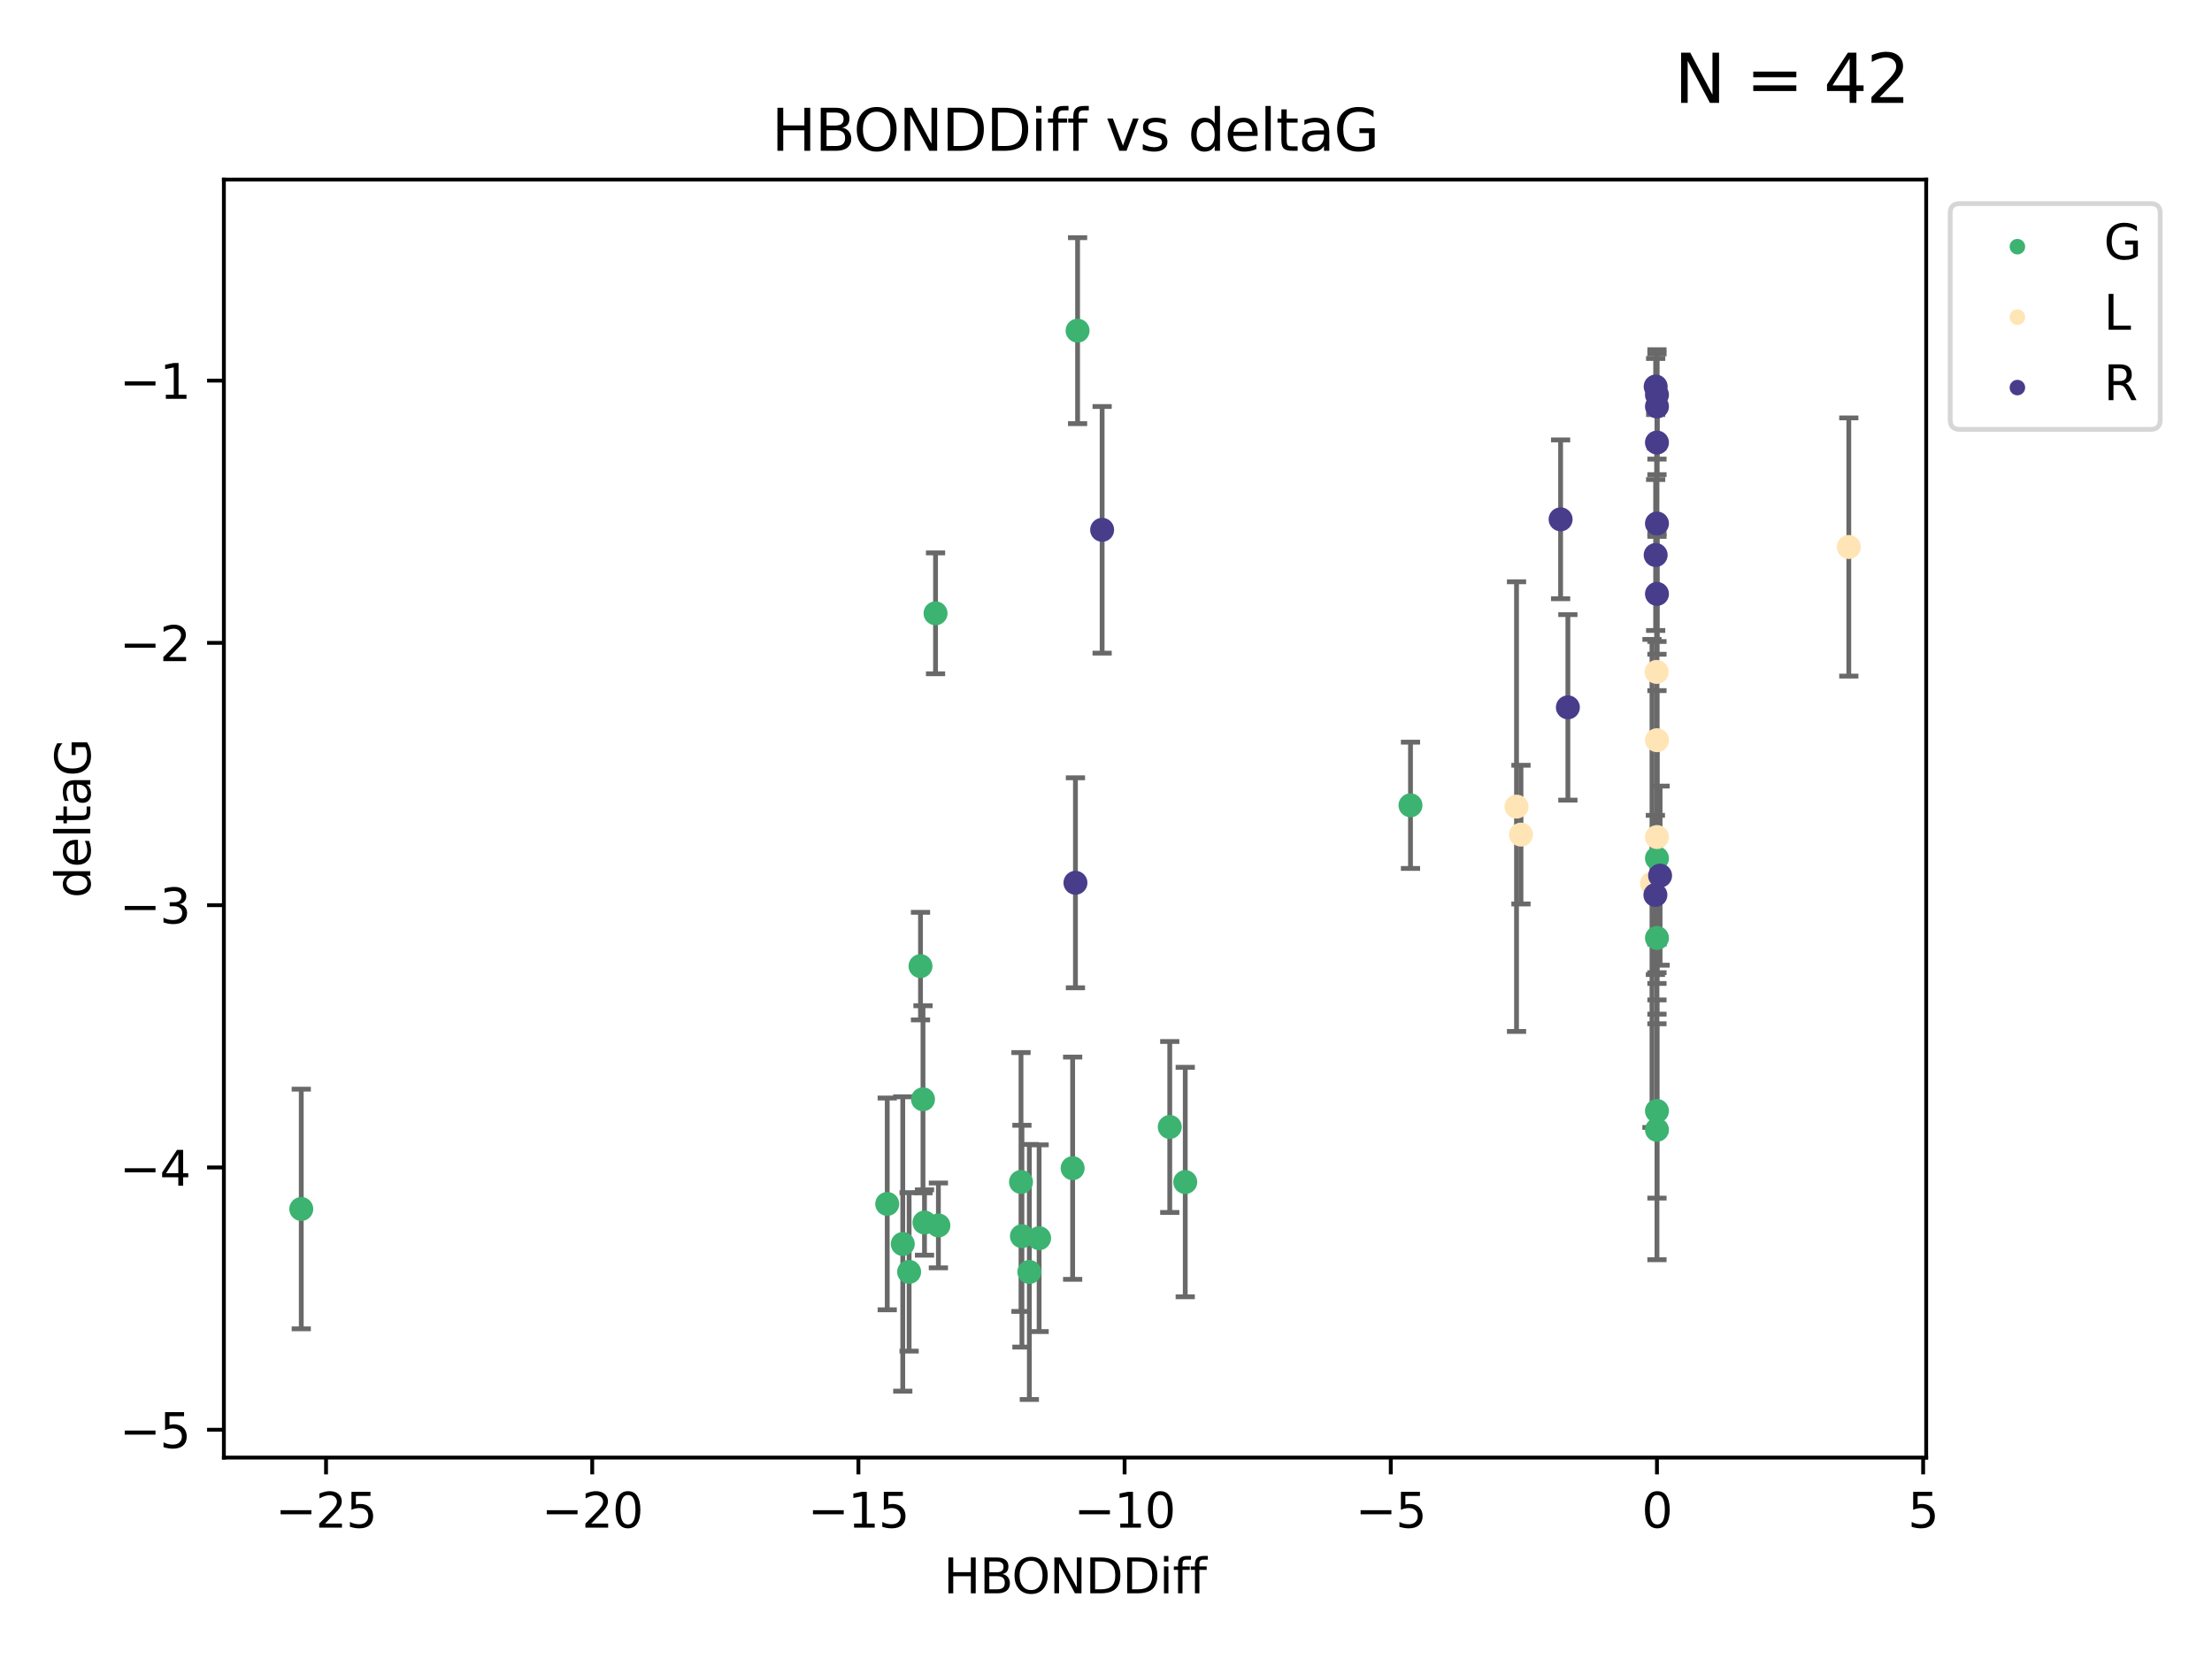 <?xml version="1.0" encoding="utf-8" standalone="no"?>
<!DOCTYPE svg PUBLIC "-//W3C//DTD SVG 1.1//EN"
  "http://www.w3.org/Graphics/SVG/1.1/DTD/svg11.dtd">
<svg xmlns:xlink="http://www.w3.org/1999/xlink" width="460.8pt" height="345.6pt" viewBox="0 0 460.8 345.6" xmlns="http://www.w3.org/2000/svg" version="1.1">
 <defs>
  <style type="text/css">*{stroke-linejoin: round; stroke-linecap: butt}</style>
 </defs>
 <g id="figure_1">
  <g id="patch_1">
   <path d="M 0 345.6 
L 460.8 345.6 
L 460.8 0 
L 0 0 
z
" style="fill: #ffffff"/>
  </g>
  <g id="axes_1">
   <g id="patch_2">
    <path d="M 46.64 303.64 
L 401.26 303.64 
L 401.26 37.411 
L 46.64 37.411 
z
" style="fill: #ffffff"/>
   </g>
   <g id="PathCollection_1">
    <defs>
     <path id="m2b1ceed90c" d="M 0 1.118 
C 0.297 1.118 0.581 1 0.791 0.791 
C 1 0.581 1.118 0.297 1.118 0 
C 1.118 -0.297 1 -0.581 0.791 -0.791 
C 0.581 -1 0.297 -1.118 0 -1.118 
C -0.297 -1.118 -0.581 -1 -0.791 -0.791 
C -1 -0.581 -1.118 -0.297 -1.118 0 
C -1.118 0.297 -1 0.581 -0.791 0.791 
C -0.581 1 -0.297 1.118 0 1.118 
z
" style="stroke: #3cb371"/>
    </defs>
    <g clip-path="url(#p924b1a2ad4)">
     <use xlink:href="#m2b1ceed90c" x="214.432" y="264.972" style="fill: #3cb371; stroke: #3cb371"/>
     <use xlink:href="#m2b1ceed90c" x="223.453" y="243.357" style="fill: #3cb371; stroke: #3cb371"/>
     <use xlink:href="#m2b1ceed90c" x="188.065" y="259.141" style="fill: #3cb371; stroke: #3cb371"/>
     <use xlink:href="#m2b1ceed90c" x="62.759" y="251.854" style="fill: #3cb371; stroke: #3cb371"/>
     <use xlink:href="#m2b1ceed90c" x="212.887" y="257.518" style="fill: #3cb371; stroke: #3cb371"/>
     <use xlink:href="#m2b1ceed90c" x="212.693" y="246.229" style="fill: #3cb371; stroke: #3cb371"/>
     <use xlink:href="#m2b1ceed90c" x="195.484" y="255.28" style="fill: #3cb371; stroke: #3cb371"/>
     <use xlink:href="#m2b1ceed90c" x="216.469" y="257.942" style="fill: #3cb371; stroke: #3cb371"/>
     <use xlink:href="#m2b1ceed90c" x="224.48" y="68.883" style="fill: #3cb371; stroke: #3cb371"/>
     <use xlink:href="#m2b1ceed90c" x="192.59" y="254.674" style="fill: #3cb371; stroke: #3cb371"/>
     <use xlink:href="#m2b1ceed90c" x="246.908" y="246.241" style="fill: #3cb371; stroke: #3cb371"/>
     <use xlink:href="#m2b1ceed90c" x="189.386" y="264.956" style="fill: #3cb371; stroke: #3cb371"/>
     <use xlink:href="#m2b1ceed90c" x="243.681" y="234.768" style="fill: #3cb371; stroke: #3cb371"/>
     <use xlink:href="#m2b1ceed90c" x="191.758" y="201.259" style="fill: #3cb371; stroke: #3cb371"/>
     <use xlink:href="#m2b1ceed90c" x="184.826" y="250.798" style="fill: #3cb371; stroke: #3cb371"/>
     <use xlink:href="#m2b1ceed90c" x="192.276" y="229.002" style="fill: #3cb371; stroke: #3cb371"/>
     <use xlink:href="#m2b1ceed90c" x="194.89" y="127.765" style="fill: #3cb371; stroke: #3cb371"/>
     <use xlink:href="#m2b1ceed90c" x="293.831" y="167.759" style="fill: #3cb371; stroke: #3cb371"/>
     <use xlink:href="#m2b1ceed90c" x="345.176" y="195.399" style="fill: #3cb371; stroke: #3cb371"/>
     <use xlink:href="#m2b1ceed90c" x="345.176" y="178.803" style="fill: #3cb371; stroke: #3cb371"/>
     <use xlink:href="#m2b1ceed90c" x="345.176" y="235.362" style="fill: #3cb371; stroke: #3cb371"/>
     <use xlink:href="#m2b1ceed90c" x="345.176" y="231.428" style="fill: #3cb371; stroke: #3cb371"/>
    </g>
   </g>
   <g id="PathCollection_2">
    <defs>
     <path id="mf54a99e84e" d="M 0 1.118 
C 0.297 1.118 0.581 1 0.791 0.791 
C 1 0.581 1.118 0.297 1.118 0 
C 1.118 -0.297 1 -0.581 0.791 -0.791 
C 0.581 -1 0.297 -1.118 0 -1.118 
C -0.297 -1.118 -0.581 -1 -0.791 -0.791 
C -1 -0.581 -1.118 -0.297 -1.118 0 
C -1.118 0.297 -1 0.581 -0.791 0.791 
C -0.581 1 -0.297 1.118 0 1.118 
z
" style="stroke: #ffe4b5"/>
    </defs>
    <g clip-path="url(#p924b1a2ad4)">
     <use xlink:href="#mf54a99e84e" x="316.848" y="173.867" style="fill: #ffe4b5; stroke: #ffe4b5"/>
     <use xlink:href="#mf54a99e84e" x="315.92" y="168.033" style="fill: #ffe4b5; stroke: #ffe4b5"/>
     <use xlink:href="#mf54a99e84e" x="385.141" y="113.949" style="fill: #ffe4b5; stroke: #ffe4b5"/>
     <use xlink:href="#mf54a99e84e" x="345.107" y="139.975" style="fill: #ffe4b5; stroke: #ffe4b5"/>
     <use xlink:href="#mf54a99e84e" x="345.176" y="174.371" style="fill: #ffe4b5; stroke: #ffe4b5"/>
     <use xlink:href="#mf54a99e84e" x="344.139" y="184.029" style="fill: #ffe4b5; stroke: #ffe4b5"/>
     <use xlink:href="#mf54a99e84e" x="345.176" y="154.198" style="fill: #ffe4b5; stroke: #ffe4b5"/>
    </g>
   </g>
   <g id="PathCollection_3">
    <defs>
     <path id="maf918bd541" d="M 0 1.118 
C 0.297 1.118 0.581 1 0.791 0.791 
C 1 0.581 1.118 0.297 1.118 0 
C 1.118 -0.297 1 -0.581 0.791 -0.791 
C 0.581 -1 0.297 -1.118 0 -1.118 
C -0.297 -1.118 -0.581 -1 -0.791 -0.791 
C -1 -0.581 -1.118 -0.297 -1.118 0 
C -1.118 0.297 -1 0.581 -0.791 0.791 
C -0.581 1 -0.297 1.118 0 1.118 
z
" style="stroke: #483d8b"/>
    </defs>
    <g clip-path="url(#p924b1a2ad4)">
     <use xlink:href="#maf918bd541" x="345.176" y="123.719" style="fill: #483d8b; stroke: #483d8b"/>
     <use xlink:href="#maf918bd541" x="224.034" y="183.902" style="fill: #483d8b; stroke: #483d8b"/>
     <use xlink:href="#maf918bd541" x="344.906" y="80.519" style="fill: #483d8b; stroke: #483d8b"/>
     <use xlink:href="#maf918bd541" x="229.594" y="110.37" style="fill: #483d8b; stroke: #483d8b"/>
     <use xlink:href="#maf918bd541" x="344.904" y="115.619" style="fill: #483d8b; stroke: #483d8b"/>
     <use xlink:href="#maf918bd541" x="345.176" y="84.676" style="fill: #483d8b; stroke: #483d8b"/>
     <use xlink:href="#maf918bd541" x="325.103" y="108.187" style="fill: #483d8b; stroke: #483d8b"/>
     <use xlink:href="#maf918bd541" x="345.828" y="182.412" style="fill: #483d8b; stroke: #483d8b"/>
     <use xlink:href="#maf918bd541" x="345.176" y="92.189" style="fill: #483d8b; stroke: #483d8b"/>
     <use xlink:href="#maf918bd541" x="345.176" y="82.238" style="fill: #483d8b; stroke: #483d8b"/>
     <use xlink:href="#maf918bd541" x="326.618" y="147.356" style="fill: #483d8b; stroke: #483d8b"/>
     <use xlink:href="#maf918bd541" x="345.176" y="109.055" style="fill: #483d8b; stroke: #483d8b"/>
     <use xlink:href="#maf918bd541" x="344.849" y="186.434" style="fill: #483d8b; stroke: #483d8b"/>
    </g>
   </g>
   <g id="matplotlib.axis_1">
    <g id="xtick_1">
     <g id="line2d_1">
      <defs>
       <path id="m2680553e43" d="M 0 0 
L 0 3.5 
" style="stroke: #000000; stroke-width: 0.8"/>
      </defs>
      <g>
       <use xlink:href="#m2680553e43" x="67.92" y="303.64" style="stroke: #000000; stroke-width: 0.8"/>
      </g>
     </g>
     <g id="text_1">
      <!-- −25 -->
      <g transform="translate(57.368 318.238)scale(0.1 -0.1)">
       <defs>
        <path id="DejaVuSans-2212" d="M 678 2272 
L 4684 2272 
L 4684 1741 
L 678 1741 
L 678 2272 
z
" transform="scale(0.016)"/>
        <path id="DejaVuSans-32" d="M 1228 531 
L 3431 531 
L 3431 0 
L 469 0 
L 469 531 
Q 828 903 1448 1529 
Q 2069 2156 2228 2338 
Q 2531 2678 2651 2914 
Q 2772 3150 2772 3378 
Q 2772 3750 2511 3984 
Q 2250 4219 1831 4219 
Q 1534 4219 1204 4116 
Q 875 4013 500 3803 
L 500 4441 
Q 881 4594 1212 4672 
Q 1544 4750 1819 4750 
Q 2544 4750 2975 4387 
Q 3406 4025 3406 3419 
Q 3406 3131 3298 2873 
Q 3191 2616 2906 2266 
Q 2828 2175 2409 1742 
Q 1991 1309 1228 531 
z
" transform="scale(0.016)"/>
        <path id="DejaVuSans-35" d="M 691 4666 
L 3169 4666 
L 3169 4134 
L 1269 4134 
L 1269 2991 
Q 1406 3038 1543 3061 
Q 1681 3084 1819 3084 
Q 2600 3084 3056 2656 
Q 3513 2228 3513 1497 
Q 3513 744 3044 326 
Q 2575 -91 1722 -91 
Q 1428 -91 1123 -41 
Q 819 9 494 109 
L 494 744 
Q 775 591 1075 516 
Q 1375 441 1709 441 
Q 2250 441 2565 725 
Q 2881 1009 2881 1497 
Q 2881 1984 2565 2268 
Q 2250 2553 1709 2553 
Q 1456 2553 1204 2497 
Q 953 2441 691 2322 
L 691 4666 
z
" transform="scale(0.016)"/>
       </defs>
       <use xlink:href="#DejaVuSans-2212"/>
       <use xlink:href="#DejaVuSans-32" x="83.789"/>
       <use xlink:href="#DejaVuSans-35" x="147.412"/>
      </g>
     </g>
    </g>
    <g id="xtick_2">
     <g id="line2d_2">
      <g>
       <use xlink:href="#m2680553e43" x="123.372" y="303.64" style="stroke: #000000; stroke-width: 0.8"/>
      </g>
     </g>
     <g id="text_2">
      <!-- −20 -->
      <g transform="translate(112.819 318.238)scale(0.1 -0.1)">
       <defs>
        <path id="DejaVuSans-30" d="M 2034 4250 
Q 1547 4250 1301 3770 
Q 1056 3291 1056 2328 
Q 1056 1369 1301 889 
Q 1547 409 2034 409 
Q 2525 409 2770 889 
Q 3016 1369 3016 2328 
Q 3016 3291 2770 3770 
Q 2525 4250 2034 4250 
z
M 2034 4750 
Q 2819 4750 3233 4129 
Q 3647 3509 3647 2328 
Q 3647 1150 3233 529 
Q 2819 -91 2034 -91 
Q 1250 -91 836 529 
Q 422 1150 422 2328 
Q 422 3509 836 4129 
Q 1250 4750 2034 4750 
z
" transform="scale(0.016)"/>
       </defs>
       <use xlink:href="#DejaVuSans-2212"/>
       <use xlink:href="#DejaVuSans-32" x="83.789"/>
       <use xlink:href="#DejaVuSans-30" x="147.412"/>
      </g>
     </g>
    </g>
    <g id="xtick_3">
     <g id="line2d_3">
      <g>
       <use xlink:href="#m2680553e43" x="178.823" y="303.64" style="stroke: #000000; stroke-width: 0.8"/>
      </g>
     </g>
     <g id="text_3">
      <!-- −15 -->
      <g transform="translate(168.27 318.238)scale(0.1 -0.1)">
       <defs>
        <path id="DejaVuSans-31" d="M 794 531 
L 1825 531 
L 1825 4091 
L 703 3866 
L 703 4441 
L 1819 4666 
L 2450 4666 
L 2450 531 
L 3481 531 
L 3481 0 
L 794 0 
L 794 531 
z
" transform="scale(0.016)"/>
       </defs>
       <use xlink:href="#DejaVuSans-2212"/>
       <use xlink:href="#DejaVuSans-31" x="83.789"/>
       <use xlink:href="#DejaVuSans-35" x="147.412"/>
      </g>
     </g>
    </g>
    <g id="xtick_4">
     <g id="line2d_4">
      <g>
       <use xlink:href="#m2680553e43" x="234.274" y="303.64" style="stroke: #000000; stroke-width: 0.8"/>
      </g>
     </g>
     <g id="text_4">
      <!-- −10 -->
      <g transform="translate(223.722 318.238)scale(0.1 -0.1)">
       <use xlink:href="#DejaVuSans-2212"/>
       <use xlink:href="#DejaVuSans-31" x="83.789"/>
       <use xlink:href="#DejaVuSans-30" x="147.412"/>
      </g>
     </g>
    </g>
    <g id="xtick_5">
     <g id="line2d_5">
      <g>
       <use xlink:href="#m2680553e43" x="289.725" y="303.64" style="stroke: #000000; stroke-width: 0.8"/>
      </g>
     </g>
     <g id="text_5">
      <!-- −5 -->
      <g transform="translate(282.354 318.238)scale(0.1 -0.1)">
       <use xlink:href="#DejaVuSans-2212"/>
       <use xlink:href="#DejaVuSans-35" x="83.789"/>
      </g>
     </g>
    </g>
    <g id="xtick_6">
     <g id="line2d_6">
      <g>
       <use xlink:href="#m2680553e43" x="345.176" y="303.64" style="stroke: #000000; stroke-width: 0.8"/>
      </g>
     </g>
     <g id="text_6">
      <!-- 0 -->
      <g transform="translate(341.995 318.238)scale(0.1 -0.1)">
       <use xlink:href="#DejaVuSans-30"/>
      </g>
     </g>
    </g>
    <g id="xtick_7">
     <g id="line2d_7">
      <g>
       <use xlink:href="#m2680553e43" x="400.627" y="303.64" style="stroke: #000000; stroke-width: 0.8"/>
      </g>
     </g>
     <g id="text_7">
      <!-- 5 -->
      <g transform="translate(397.446 318.238)scale(0.1 -0.1)">
       <use xlink:href="#DejaVuSans-35"/>
      </g>
     </g>
    </g>
    <g id="text_8">
     <!-- HBONDDiff -->
     <g transform="translate(196.561 331.917)scale(0.1 -0.1)">
      <defs>
       <path id="DejaVuSans-48" d="M 628 4666 
L 1259 4666 
L 1259 2753 
L 3553 2753 
L 3553 4666 
L 4184 4666 
L 4184 0 
L 3553 0 
L 3553 2222 
L 1259 2222 
L 1259 0 
L 628 0 
L 628 4666 
z
" transform="scale(0.016)"/>
       <path id="DejaVuSans-42" d="M 1259 2228 
L 1259 519 
L 2272 519 
Q 2781 519 3026 730 
Q 3272 941 3272 1375 
Q 3272 1813 3026 2020 
Q 2781 2228 2272 2228 
L 1259 2228 
z
M 1259 4147 
L 1259 2741 
L 2194 2741 
Q 2656 2741 2882 2914 
Q 3109 3088 3109 3444 
Q 3109 3797 2882 3972 
Q 2656 4147 2194 4147 
L 1259 4147 
z
M 628 4666 
L 2241 4666 
Q 2963 4666 3353 4366 
Q 3744 4066 3744 3513 
Q 3744 3084 3544 2831 
Q 3344 2578 2956 2516 
Q 3422 2416 3680 2098 
Q 3938 1781 3938 1306 
Q 3938 681 3513 340 
Q 3088 0 2303 0 
L 628 0 
L 628 4666 
z
" transform="scale(0.016)"/>
       <path id="DejaVuSans-4f" d="M 2522 4238 
Q 1834 4238 1429 3725 
Q 1025 3213 1025 2328 
Q 1025 1447 1429 934 
Q 1834 422 2522 422 
Q 3209 422 3611 934 
Q 4013 1447 4013 2328 
Q 4013 3213 3611 3725 
Q 3209 4238 2522 4238 
z
M 2522 4750 
Q 3503 4750 4090 4092 
Q 4678 3434 4678 2328 
Q 4678 1225 4090 567 
Q 3503 -91 2522 -91 
Q 1538 -91 948 565 
Q 359 1222 359 2328 
Q 359 3434 948 4092 
Q 1538 4750 2522 4750 
z
" transform="scale(0.016)"/>
       <path id="DejaVuSans-4e" d="M 628 4666 
L 1478 4666 
L 3547 763 
L 3547 4666 
L 4159 4666 
L 4159 0 
L 3309 0 
L 1241 3903 
L 1241 0 
L 628 0 
L 628 4666 
z
" transform="scale(0.016)"/>
       <path id="DejaVuSans-44" d="M 1259 4147 
L 1259 519 
L 2022 519 
Q 2988 519 3436 956 
Q 3884 1394 3884 2338 
Q 3884 3275 3436 3711 
Q 2988 4147 2022 4147 
L 1259 4147 
z
M 628 4666 
L 1925 4666 
Q 3281 4666 3915 4102 
Q 4550 3538 4550 2338 
Q 4550 1131 3912 565 
Q 3275 0 1925 0 
L 628 0 
L 628 4666 
z
" transform="scale(0.016)"/>
       <path id="DejaVuSans-69" d="M 603 3500 
L 1178 3500 
L 1178 0 
L 603 0 
L 603 3500 
z
M 603 4863 
L 1178 4863 
L 1178 4134 
L 603 4134 
L 603 4863 
z
" transform="scale(0.016)"/>
       <path id="DejaVuSans-66" d="M 2375 4863 
L 2375 4384 
L 1825 4384 
Q 1516 4384 1395 4259 
Q 1275 4134 1275 3809 
L 1275 3500 
L 2222 3500 
L 2222 3053 
L 1275 3053 
L 1275 0 
L 697 0 
L 697 3053 
L 147 3053 
L 147 3500 
L 697 3500 
L 697 3744 
Q 697 4328 969 4595 
Q 1241 4863 1831 4863 
L 2375 4863 
z
" transform="scale(0.016)"/>
      </defs>
      <use xlink:href="#DejaVuSans-48"/>
      <use xlink:href="#DejaVuSans-42" x="75.195"/>
      <use xlink:href="#DejaVuSans-4f" x="142.049"/>
      <use xlink:href="#DejaVuSans-4e" x="220.76"/>
      <use xlink:href="#DejaVuSans-44" x="295.564"/>
      <use xlink:href="#DejaVuSans-44" x="372.566"/>
      <use xlink:href="#DejaVuSans-69" x="449.568"/>
      <use xlink:href="#DejaVuSans-66" x="477.352"/>
      <use xlink:href="#DejaVuSans-66" x="512.557"/>
     </g>
    </g>
   </g>
   <g id="matplotlib.axis_2">
    <g id="ytick_1">
     <g id="line2d_8">
      <defs>
       <path id="mb592ee5005" d="M 0 0 
L -3.5 0 
" style="stroke: #000000; stroke-width: 0.8"/>
      </defs>
      <g>
       <use xlink:href="#mb592ee5005" x="46.64" y="297.844" style="stroke: #000000; stroke-width: 0.8"/>
      </g>
     </g>
     <g id="text_9">
      <!-- −5 -->
      <g transform="translate(24.898 301.643)scale(0.1 -0.1)">
       <use xlink:href="#DejaVuSans-2212"/>
       <use xlink:href="#DejaVuSans-35" x="83.789"/>
      </g>
     </g>
    </g>
    <g id="ytick_2">
     <g id="line2d_9">
      <g>
       <use xlink:href="#mb592ee5005" x="46.64" y="243.204" style="stroke: #000000; stroke-width: 0.8"/>
      </g>
     </g>
     <g id="text_10">
      <!-- −4 -->
      <g transform="translate(24.898 247.003)scale(0.1 -0.1)">
       <defs>
        <path id="DejaVuSans-34" d="M 2419 4116 
L 825 1625 
L 2419 1625 
L 2419 4116 
z
M 2253 4666 
L 3047 4666 
L 3047 1625 
L 3713 1625 
L 3713 1100 
L 3047 1100 
L 3047 0 
L 2419 0 
L 2419 1100 
L 313 1100 
L 313 1709 
L 2253 4666 
z
" transform="scale(0.016)"/>
       </defs>
       <use xlink:href="#DejaVuSans-2212"/>
       <use xlink:href="#DejaVuSans-34" x="83.789"/>
      </g>
     </g>
    </g>
    <g id="ytick_3">
     <g id="line2d_10">
      <g>
       <use xlink:href="#mb592ee5005" x="46.64" y="188.564" style="stroke: #000000; stroke-width: 0.8"/>
      </g>
     </g>
     <g id="text_11">
      <!-- −3 -->
      <g transform="translate(24.898 192.364)scale(0.1 -0.1)">
       <defs>
        <path id="DejaVuSans-33" d="M 2597 2516 
Q 3050 2419 3304 2112 
Q 3559 1806 3559 1356 
Q 3559 666 3084 287 
Q 2609 -91 1734 -91 
Q 1441 -91 1130 -33 
Q 819 25 488 141 
L 488 750 
Q 750 597 1062 519 
Q 1375 441 1716 441 
Q 2309 441 2620 675 
Q 2931 909 2931 1356 
Q 2931 1769 2642 2001 
Q 2353 2234 1838 2234 
L 1294 2234 
L 1294 2753 
L 1863 2753 
Q 2328 2753 2575 2939 
Q 2822 3125 2822 3475 
Q 2822 3834 2567 4026 
Q 2313 4219 1838 4219 
Q 1578 4219 1281 4162 
Q 984 4106 628 3988 
L 628 4550 
Q 988 4650 1302 4700 
Q 1616 4750 1894 4750 
Q 2613 4750 3031 4423 
Q 3450 4097 3450 3541 
Q 3450 3153 3228 2886 
Q 3006 2619 2597 2516 
z
" transform="scale(0.016)"/>
       </defs>
       <use xlink:href="#DejaVuSans-2212"/>
       <use xlink:href="#DejaVuSans-33" x="83.789"/>
      </g>
     </g>
    </g>
    <g id="ytick_4">
     <g id="line2d_11">
      <g>
       <use xlink:href="#mb592ee5005" x="46.64" y="133.924" style="stroke: #000000; stroke-width: 0.8"/>
      </g>
     </g>
     <g id="text_12">
      <!-- −2 -->
      <g transform="translate(24.898 137.724)scale(0.1 -0.1)">
       <use xlink:href="#DejaVuSans-2212"/>
       <use xlink:href="#DejaVuSans-32" x="83.789"/>
      </g>
     </g>
    </g>
    <g id="ytick_5">
     <g id="line2d_12">
      <g>
       <use xlink:href="#mb592ee5005" x="46.64" y="79.284" style="stroke: #000000; stroke-width: 0.8"/>
      </g>
     </g>
     <g id="text_13">
      <!-- −1 -->
      <g transform="translate(24.898 83.084)scale(0.1 -0.1)">
       <use xlink:href="#DejaVuSans-2212"/>
       <use xlink:href="#DejaVuSans-31" x="83.789"/>
      </g>
     </g>
    </g>
    <g id="text_14">
     <!-- deltaG -->
     <g transform="translate(18.818 187.064)rotate(-90)scale(0.1 -0.1)">
      <defs>
       <path id="DejaVuSans-64" d="M 2906 2969 
L 2906 4863 
L 3481 4863 
L 3481 0 
L 2906 0 
L 2906 525 
Q 2725 213 2448 61 
Q 2172 -91 1784 -91 
Q 1150 -91 751 415 
Q 353 922 353 1747 
Q 353 2572 751 3078 
Q 1150 3584 1784 3584 
Q 2172 3584 2448 3432 
Q 2725 3281 2906 2969 
z
M 947 1747 
Q 947 1113 1208 752 
Q 1469 391 1925 391 
Q 2381 391 2643 752 
Q 2906 1113 2906 1747 
Q 2906 2381 2643 2742 
Q 2381 3103 1925 3103 
Q 1469 3103 1208 2742 
Q 947 2381 947 1747 
z
" transform="scale(0.016)"/>
       <path id="DejaVuSans-65" d="M 3597 1894 
L 3597 1613 
L 953 1613 
Q 991 1019 1311 708 
Q 1631 397 2203 397 
Q 2534 397 2845 478 
Q 3156 559 3463 722 
L 3463 178 
Q 3153 47 2828 -22 
Q 2503 -91 2169 -91 
Q 1331 -91 842 396 
Q 353 884 353 1716 
Q 353 2575 817 3079 
Q 1281 3584 2069 3584 
Q 2775 3584 3186 3129 
Q 3597 2675 3597 1894 
z
M 3022 2063 
Q 3016 2534 2758 2815 
Q 2500 3097 2075 3097 
Q 1594 3097 1305 2825 
Q 1016 2553 972 2059 
L 3022 2063 
z
" transform="scale(0.016)"/>
       <path id="DejaVuSans-6c" d="M 603 4863 
L 1178 4863 
L 1178 0 
L 603 0 
L 603 4863 
z
" transform="scale(0.016)"/>
       <path id="DejaVuSans-74" d="M 1172 4494 
L 1172 3500 
L 2356 3500 
L 2356 3053 
L 1172 3053 
L 1172 1153 
Q 1172 725 1289 603 
Q 1406 481 1766 481 
L 2356 481 
L 2356 0 
L 1766 0 
Q 1100 0 847 248 
Q 594 497 594 1153 
L 594 3053 
L 172 3053 
L 172 3500 
L 594 3500 
L 594 4494 
L 1172 4494 
z
" transform="scale(0.016)"/>
       <path id="DejaVuSans-61" d="M 2194 1759 
Q 1497 1759 1228 1600 
Q 959 1441 959 1056 
Q 959 750 1161 570 
Q 1363 391 1709 391 
Q 2188 391 2477 730 
Q 2766 1069 2766 1631 
L 2766 1759 
L 2194 1759 
z
M 3341 1997 
L 3341 0 
L 2766 0 
L 2766 531 
Q 2569 213 2275 61 
Q 1981 -91 1556 -91 
Q 1019 -91 701 211 
Q 384 513 384 1019 
Q 384 1609 779 1909 
Q 1175 2209 1959 2209 
L 2766 2209 
L 2766 2266 
Q 2766 2663 2505 2880 
Q 2244 3097 1772 3097 
Q 1472 3097 1187 3025 
Q 903 2953 641 2809 
L 641 3341 
Q 956 3463 1253 3523 
Q 1550 3584 1831 3584 
Q 2591 3584 2966 3190 
Q 3341 2797 3341 1997 
z
" transform="scale(0.016)"/>
       <path id="DejaVuSans-47" d="M 3809 666 
L 3809 1919 
L 2778 1919 
L 2778 2438 
L 4434 2438 
L 4434 434 
Q 4069 175 3628 42 
Q 3188 -91 2688 -91 
Q 1594 -91 976 548 
Q 359 1188 359 2328 
Q 359 3472 976 4111 
Q 1594 4750 2688 4750 
Q 3144 4750 3555 4637 
Q 3966 4525 4313 4306 
L 4313 3634 
Q 3963 3931 3569 4081 
Q 3175 4231 2741 4231 
Q 1884 4231 1454 3753 
Q 1025 3275 1025 2328 
Q 1025 1384 1454 906 
Q 1884 428 2741 428 
Q 3075 428 3337 486 
Q 3600 544 3809 666 
z
" transform="scale(0.016)"/>
      </defs>
      <use xlink:href="#DejaVuSans-64"/>
      <use xlink:href="#DejaVuSans-65" x="63.477"/>
      <use xlink:href="#DejaVuSans-6c" x="125"/>
      <use xlink:href="#DejaVuSans-74" x="152.783"/>
      <use xlink:href="#DejaVuSans-61" x="191.992"/>
      <use xlink:href="#DejaVuSans-47" x="253.271"/>
     </g>
    </g>
   </g>
   <g id="LineCollection_1">
    <path d="M 214.432 291.539 
L 214.432 238.405 
" clip-path="url(#p924b1a2ad4)" style="fill: none; stroke: #696969"/>
    <path d="M 223.453 266.51 
L 223.453 220.204 
" clip-path="url(#p924b1a2ad4)" style="fill: none; stroke: #696969"/>
    <path d="M 188.065 289.801 
L 188.065 228.482 
" clip-path="url(#p924b1a2ad4)" style="fill: none; stroke: #696969"/>
    <path d="M 62.759 276.82 
L 62.759 226.888 
" clip-path="url(#p924b1a2ad4)" style="fill: none; stroke: #696969"/>
    <path d="M 212.887 280.619 
L 212.887 234.417 
" clip-path="url(#p924b1a2ad4)" style="fill: none; stroke: #696969"/>
    <path d="M 212.693 273.192 
L 212.693 219.267 
" clip-path="url(#p924b1a2ad4)" style="fill: none; stroke: #696969"/>
    <path d="M 195.484 264.116 
L 195.484 246.445 
" clip-path="url(#p924b1a2ad4)" style="fill: none; stroke: #696969"/>
    <path d="M 216.469 277.391 
L 216.469 238.493 
" clip-path="url(#p924b1a2ad4)" style="fill: none; stroke: #696969"/>
    <path d="M 224.48 88.254 
L 224.48 49.513 
" clip-path="url(#p924b1a2ad4)" style="fill: none; stroke: #696969"/>
    <path d="M 192.59 261.477 
L 192.59 247.87 
" clip-path="url(#p924b1a2ad4)" style="fill: none; stroke: #696969"/>
    <path d="M 246.908 270.142 
L 246.908 222.34 
" clip-path="url(#p924b1a2ad4)" style="fill: none; stroke: #696969"/>
    <path d="M 189.386 281.463 
L 189.386 248.45 
" clip-path="url(#p924b1a2ad4)" style="fill: none; stroke: #696969"/>
    <path d="M 243.681 252.578 
L 243.681 216.959 
" clip-path="url(#p924b1a2ad4)" style="fill: none; stroke: #696969"/>
    <path d="M 191.758 212.466 
L 191.758 190.051 
" clip-path="url(#p924b1a2ad4)" style="fill: none; stroke: #696969"/>
    <path d="M 184.826 272.857 
L 184.826 228.74 
" clip-path="url(#p924b1a2ad4)" style="fill: none; stroke: #696969"/>
    <path d="M 192.276 248.489 
L 192.276 209.516 
" clip-path="url(#p924b1a2ad4)" style="fill: none; stroke: #696969"/>
    <path d="M 194.89 140.357 
L 194.89 115.174 
" clip-path="url(#p924b1a2ad4)" style="fill: none; stroke: #696969"/>
    <path d="M 293.831 180.911 
L 293.831 154.608 
" clip-path="url(#p924b1a2ad4)" style="fill: none; stroke: #696969"/>
    <path d="M 345.176 211.267 
L 345.176 179.53 
" clip-path="url(#p924b1a2ad4)" style="fill: none; stroke: #696969"/>
    <path d="M 345.176 202.627 
L 345.176 154.978 
" clip-path="url(#p924b1a2ad4)" style="fill: none; stroke: #696969"/>
    <path d="M 345.176 262.421 
L 345.176 208.303 
" clip-path="url(#p924b1a2ad4)" style="fill: none; stroke: #696969"/>
    <path d="M 345.176 249.586 
L 345.176 213.27 
" clip-path="url(#p924b1a2ad4)" style="fill: none; stroke: #696969"/>
   </g>
   <g id="line2d_13">
    <defs>
     <path id="me5e1f3cfa6" d="M 2 0 
L -2 -0 
" style="stroke: #696969"/>
    </defs>
    <g clip-path="url(#p924b1a2ad4)">
     <use xlink:href="#me5e1f3cfa6" x="214.432" y="291.539" style="fill: #696969; stroke: #696969"/>
     <use xlink:href="#me5e1f3cfa6" x="223.453" y="266.51" style="fill: #696969; stroke: #696969"/>
     <use xlink:href="#me5e1f3cfa6" x="188.065" y="289.801" style="fill: #696969; stroke: #696969"/>
     <use xlink:href="#me5e1f3cfa6" x="62.759" y="276.82" style="fill: #696969; stroke: #696969"/>
     <use xlink:href="#me5e1f3cfa6" x="212.887" y="280.619" style="fill: #696969; stroke: #696969"/>
     <use xlink:href="#me5e1f3cfa6" x="212.693" y="273.192" style="fill: #696969; stroke: #696969"/>
     <use xlink:href="#me5e1f3cfa6" x="195.484" y="264.116" style="fill: #696969; stroke: #696969"/>
     <use xlink:href="#me5e1f3cfa6" x="216.469" y="277.391" style="fill: #696969; stroke: #696969"/>
     <use xlink:href="#me5e1f3cfa6" x="224.48" y="88.254" style="fill: #696969; stroke: #696969"/>
     <use xlink:href="#me5e1f3cfa6" x="192.59" y="261.477" style="fill: #696969; stroke: #696969"/>
     <use xlink:href="#me5e1f3cfa6" x="246.908" y="270.142" style="fill: #696969; stroke: #696969"/>
     <use xlink:href="#me5e1f3cfa6" x="189.386" y="281.463" style="fill: #696969; stroke: #696969"/>
     <use xlink:href="#me5e1f3cfa6" x="243.681" y="252.578" style="fill: #696969; stroke: #696969"/>
     <use xlink:href="#me5e1f3cfa6" x="191.758" y="212.466" style="fill: #696969; stroke: #696969"/>
     <use xlink:href="#me5e1f3cfa6" x="184.826" y="272.857" style="fill: #696969; stroke: #696969"/>
     <use xlink:href="#me5e1f3cfa6" x="192.276" y="248.489" style="fill: #696969; stroke: #696969"/>
     <use xlink:href="#me5e1f3cfa6" x="194.89" y="140.357" style="fill: #696969; stroke: #696969"/>
     <use xlink:href="#me5e1f3cfa6" x="293.831" y="180.911" style="fill: #696969; stroke: #696969"/>
     <use xlink:href="#me5e1f3cfa6" x="345.176" y="211.267" style="fill: #696969; stroke: #696969"/>
     <use xlink:href="#me5e1f3cfa6" x="345.176" y="202.627" style="fill: #696969; stroke: #696969"/>
     <use xlink:href="#me5e1f3cfa6" x="345.176" y="262.421" style="fill: #696969; stroke: #696969"/>
     <use xlink:href="#me5e1f3cfa6" x="345.176" y="249.586" style="fill: #696969; stroke: #696969"/>
    </g>
   </g>
   <g id="line2d_14">
    <g clip-path="url(#p924b1a2ad4)">
     <use xlink:href="#me5e1f3cfa6" x="214.432" y="238.405" style="fill: #696969; stroke: #696969"/>
     <use xlink:href="#me5e1f3cfa6" x="223.453" y="220.204" style="fill: #696969; stroke: #696969"/>
     <use xlink:href="#me5e1f3cfa6" x="188.065" y="228.482" style="fill: #696969; stroke: #696969"/>
     <use xlink:href="#me5e1f3cfa6" x="62.759" y="226.888" style="fill: #696969; stroke: #696969"/>
     <use xlink:href="#me5e1f3cfa6" x="212.887" y="234.417" style="fill: #696969; stroke: #696969"/>
     <use xlink:href="#me5e1f3cfa6" x="212.693" y="219.267" style="fill: #696969; stroke: #696969"/>
     <use xlink:href="#me5e1f3cfa6" x="195.484" y="246.445" style="fill: #696969; stroke: #696969"/>
     <use xlink:href="#me5e1f3cfa6" x="216.469" y="238.493" style="fill: #696969; stroke: #696969"/>
     <use xlink:href="#me5e1f3cfa6" x="224.48" y="49.513" style="fill: #696969; stroke: #696969"/>
     <use xlink:href="#me5e1f3cfa6" x="192.59" y="247.87" style="fill: #696969; stroke: #696969"/>
     <use xlink:href="#me5e1f3cfa6" x="246.908" y="222.34" style="fill: #696969; stroke: #696969"/>
     <use xlink:href="#me5e1f3cfa6" x="189.386" y="248.45" style="fill: #696969; stroke: #696969"/>
     <use xlink:href="#me5e1f3cfa6" x="243.681" y="216.959" style="fill: #696969; stroke: #696969"/>
     <use xlink:href="#me5e1f3cfa6" x="191.758" y="190.051" style="fill: #696969; stroke: #696969"/>
     <use xlink:href="#me5e1f3cfa6" x="184.826" y="228.74" style="fill: #696969; stroke: #696969"/>
     <use xlink:href="#me5e1f3cfa6" x="192.276" y="209.516" style="fill: #696969; stroke: #696969"/>
     <use xlink:href="#me5e1f3cfa6" x="194.89" y="115.174" style="fill: #696969; stroke: #696969"/>
     <use xlink:href="#me5e1f3cfa6" x="293.831" y="154.608" style="fill: #696969; stroke: #696969"/>
     <use xlink:href="#me5e1f3cfa6" x="345.176" y="179.53" style="fill: #696969; stroke: #696969"/>
     <use xlink:href="#me5e1f3cfa6" x="345.176" y="154.978" style="fill: #696969; stroke: #696969"/>
     <use xlink:href="#me5e1f3cfa6" x="345.176" y="208.303" style="fill: #696969; stroke: #696969"/>
     <use xlink:href="#me5e1f3cfa6" x="345.176" y="213.27" style="fill: #696969; stroke: #696969"/>
    </g>
   </g>
   <g id="LineCollection_2">
    <path d="M 316.848 188.312 
L 316.848 159.422 
" clip-path="url(#p924b1a2ad4)" style="fill: none; stroke: #696969"/>
    <path d="M 315.92 214.868 
L 315.92 121.197 
" clip-path="url(#p924b1a2ad4)" style="fill: none; stroke: #696969"/>
    <path d="M 385.141 140.845 
L 385.141 87.053 
" clip-path="url(#p924b1a2ad4)" style="fill: none; stroke: #696969"/>
    <path d="M 345.107 186.607 
L 345.107 93.342 
" clip-path="url(#p924b1a2ad4)" style="fill: none; stroke: #696969"/>
    <path d="M 345.176 204.872 
L 345.176 143.869 
" clip-path="url(#p924b1a2ad4)" style="fill: none; stroke: #696969"/>
    <path d="M 344.139 234.864 
L 344.139 133.193 
" clip-path="url(#p924b1a2ad4)" style="fill: none; stroke: #696969"/>
    <path d="M 345.176 196.659 
L 345.176 111.737 
" clip-path="url(#p924b1a2ad4)" style="fill: none; stroke: #696969"/>
   </g>
   <g id="line2d_15">
    <g clip-path="url(#p924b1a2ad4)">
     <use xlink:href="#me5e1f3cfa6" x="316.848" y="188.312" style="fill: #696969; stroke: #696969"/>
     <use xlink:href="#me5e1f3cfa6" x="315.92" y="214.868" style="fill: #696969; stroke: #696969"/>
     <use xlink:href="#me5e1f3cfa6" x="385.141" y="140.845" style="fill: #696969; stroke: #696969"/>
     <use xlink:href="#me5e1f3cfa6" x="345.107" y="186.607" style="fill: #696969; stroke: #696969"/>
     <use xlink:href="#me5e1f3cfa6" x="345.176" y="204.872" style="fill: #696969; stroke: #696969"/>
     <use xlink:href="#me5e1f3cfa6" x="344.139" y="234.864" style="fill: #696969; stroke: #696969"/>
     <use xlink:href="#me5e1f3cfa6" x="345.176" y="196.659" style="fill: #696969; stroke: #696969"/>
    </g>
   </g>
   <g id="line2d_16">
    <g clip-path="url(#p924b1a2ad4)">
     <use xlink:href="#me5e1f3cfa6" x="316.848" y="159.422" style="fill: #696969; stroke: #696969"/>
     <use xlink:href="#me5e1f3cfa6" x="315.92" y="121.197" style="fill: #696969; stroke: #696969"/>
     <use xlink:href="#me5e1f3cfa6" x="385.141" y="87.053" style="fill: #696969; stroke: #696969"/>
     <use xlink:href="#me5e1f3cfa6" x="345.107" y="93.342" style="fill: #696969; stroke: #696969"/>
     <use xlink:href="#me5e1f3cfa6" x="345.176" y="143.869" style="fill: #696969; stroke: #696969"/>
     <use xlink:href="#me5e1f3cfa6" x="344.139" y="133.193" style="fill: #696969; stroke: #696969"/>
     <use xlink:href="#me5e1f3cfa6" x="345.176" y="111.737" style="fill: #696969; stroke: #696969"/>
    </g>
   </g>
   <g id="LineCollection_3">
    <path d="M 345.176 136.293 
L 345.176 111.145 
" clip-path="url(#p924b1a2ad4)" style="fill: none; stroke: #696969"/>
    <path d="M 224.034 205.775 
L 224.034 162.029 
" clip-path="url(#p924b1a2ad4)" style="fill: none; stroke: #696969"/>
    <path d="M 344.906 86.364 
L 344.906 74.673 
" clip-path="url(#p924b1a2ad4)" style="fill: none; stroke: #696969"/>
    <path d="M 229.594 136.06 
L 229.594 84.68 
" clip-path="url(#p924b1a2ad4)" style="fill: none; stroke: #696969"/>
    <path d="M 344.904 131.34 
L 344.904 99.898 
" clip-path="url(#p924b1a2ad4)" style="fill: none; stroke: #696969"/>
    <path d="M 345.176 95.636 
L 345.176 73.716 
" clip-path="url(#p924b1a2ad4)" style="fill: none; stroke: #696969"/>
    <path d="M 325.103 124.731 
L 325.103 91.644 
" clip-path="url(#p924b1a2ad4)" style="fill: none; stroke: #696969"/>
    <path d="M 345.828 201.07 
L 345.828 163.755 
" clip-path="url(#p924b1a2ad4)" style="fill: none; stroke: #696969"/>
    <path d="M 345.176 98.879 
L 345.176 85.499 
" clip-path="url(#p924b1a2ad4)" style="fill: none; stroke: #696969"/>
    <path d="M 345.176 91.629 
L 345.176 72.847 
" clip-path="url(#p924b1a2ad4)" style="fill: none; stroke: #696969"/>
    <path d="M 326.618 166.68 
L 326.618 128.033 
" clip-path="url(#p924b1a2ad4)" style="fill: none; stroke: #696969"/>
    <path d="M 345.176 133.639 
L 345.176 84.471 
" clip-path="url(#p924b1a2ad4)" style="fill: none; stroke: #696969"/>
    <path d="M 344.849 203.016 
L 344.849 169.852 
" clip-path="url(#p924b1a2ad4)" style="fill: none; stroke: #696969"/>
   </g>
   <g id="line2d_17">
    <g clip-path="url(#p924b1a2ad4)">
     <use xlink:href="#me5e1f3cfa6" x="345.176" y="136.293" style="fill: #696969; stroke: #696969"/>
     <use xlink:href="#me5e1f3cfa6" x="224.034" y="205.775" style="fill: #696969; stroke: #696969"/>
     <use xlink:href="#me5e1f3cfa6" x="344.906" y="86.364" style="fill: #696969; stroke: #696969"/>
     <use xlink:href="#me5e1f3cfa6" x="229.594" y="136.06" style="fill: #696969; stroke: #696969"/>
     <use xlink:href="#me5e1f3cfa6" x="344.904" y="131.34" style="fill: #696969; stroke: #696969"/>
     <use xlink:href="#me5e1f3cfa6" x="345.176" y="95.636" style="fill: #696969; stroke: #696969"/>
     <use xlink:href="#me5e1f3cfa6" x="325.103" y="124.731" style="fill: #696969; stroke: #696969"/>
     <use xlink:href="#me5e1f3cfa6" x="345.828" y="201.07" style="fill: #696969; stroke: #696969"/>
     <use xlink:href="#me5e1f3cfa6" x="345.176" y="98.879" style="fill: #696969; stroke: #696969"/>
     <use xlink:href="#me5e1f3cfa6" x="345.176" y="91.629" style="fill: #696969; stroke: #696969"/>
     <use xlink:href="#me5e1f3cfa6" x="326.618" y="166.68" style="fill: #696969; stroke: #696969"/>
     <use xlink:href="#me5e1f3cfa6" x="345.176" y="133.639" style="fill: #696969; stroke: #696969"/>
     <use xlink:href="#me5e1f3cfa6" x="344.849" y="203.016" style="fill: #696969; stroke: #696969"/>
    </g>
   </g>
   <g id="line2d_18">
    <g clip-path="url(#p924b1a2ad4)">
     <use xlink:href="#me5e1f3cfa6" x="345.176" y="111.145" style="fill: #696969; stroke: #696969"/>
     <use xlink:href="#me5e1f3cfa6" x="224.034" y="162.029" style="fill: #696969; stroke: #696969"/>
     <use xlink:href="#me5e1f3cfa6" x="344.906" y="74.673" style="fill: #696969; stroke: #696969"/>
     <use xlink:href="#me5e1f3cfa6" x="229.594" y="84.68" style="fill: #696969; stroke: #696969"/>
     <use xlink:href="#me5e1f3cfa6" x="344.904" y="99.898" style="fill: #696969; stroke: #696969"/>
     <use xlink:href="#me5e1f3cfa6" x="345.176" y="73.716" style="fill: #696969; stroke: #696969"/>
     <use xlink:href="#me5e1f3cfa6" x="325.103" y="91.644" style="fill: #696969; stroke: #696969"/>
     <use xlink:href="#me5e1f3cfa6" x="345.828" y="163.755" style="fill: #696969; stroke: #696969"/>
     <use xlink:href="#me5e1f3cfa6" x="345.176" y="85.499" style="fill: #696969; stroke: #696969"/>
     <use xlink:href="#me5e1f3cfa6" x="345.176" y="72.847" style="fill: #696969; stroke: #696969"/>
     <use xlink:href="#me5e1f3cfa6" x="326.618" y="128.033" style="fill: #696969; stroke: #696969"/>
     <use xlink:href="#me5e1f3cfa6" x="345.176" y="84.471" style="fill: #696969; stroke: #696969"/>
     <use xlink:href="#me5e1f3cfa6" x="344.849" y="169.852" style="fill: #696969; stroke: #696969"/>
    </g>
   </g>
   <g id="line2d_19">
    <defs>
     <path id="m3b808cb8d3" d="M 0 2 
C 0.53 2 1.039 1.789 1.414 1.414 
C 1.789 1.039 2 0.53 2 0 
C 2 -0.53 1.789 -1.039 1.414 -1.414 
C 1.039 -1.789 0.53 -2 0 -2 
C -0.53 -2 -1.039 -1.789 -1.414 -1.414 
C -1.789 -1.039 -2 -0.53 -2 0 
C -2 0.53 -1.789 1.039 -1.414 1.414 
C -1.039 1.789 -0.53 2 0 2 
z
" style="stroke: #3cb371"/>
    </defs>
    <g clip-path="url(#p924b1a2ad4)">
     <use xlink:href="#m3b808cb8d3" x="214.432" y="264.972" style="fill: #3cb371; stroke: #3cb371"/>
     <use xlink:href="#m3b808cb8d3" x="223.453" y="243.357" style="fill: #3cb371; stroke: #3cb371"/>
     <use xlink:href="#m3b808cb8d3" x="188.065" y="259.141" style="fill: #3cb371; stroke: #3cb371"/>
     <use xlink:href="#m3b808cb8d3" x="62.759" y="251.854" style="fill: #3cb371; stroke: #3cb371"/>
     <use xlink:href="#m3b808cb8d3" x="212.887" y="257.518" style="fill: #3cb371; stroke: #3cb371"/>
     <use xlink:href="#m3b808cb8d3" x="212.693" y="246.229" style="fill: #3cb371; stroke: #3cb371"/>
     <use xlink:href="#m3b808cb8d3" x="195.484" y="255.28" style="fill: #3cb371; stroke: #3cb371"/>
     <use xlink:href="#m3b808cb8d3" x="216.469" y="257.942" style="fill: #3cb371; stroke: #3cb371"/>
     <use xlink:href="#m3b808cb8d3" x="224.48" y="68.883" style="fill: #3cb371; stroke: #3cb371"/>
     <use xlink:href="#m3b808cb8d3" x="192.59" y="254.674" style="fill: #3cb371; stroke: #3cb371"/>
     <use xlink:href="#m3b808cb8d3" x="246.908" y="246.241" style="fill: #3cb371; stroke: #3cb371"/>
     <use xlink:href="#m3b808cb8d3" x="189.386" y="264.956" style="fill: #3cb371; stroke: #3cb371"/>
     <use xlink:href="#m3b808cb8d3" x="243.681" y="234.768" style="fill: #3cb371; stroke: #3cb371"/>
     <use xlink:href="#m3b808cb8d3" x="191.758" y="201.259" style="fill: #3cb371; stroke: #3cb371"/>
     <use xlink:href="#m3b808cb8d3" x="184.826" y="250.798" style="fill: #3cb371; stroke: #3cb371"/>
     <use xlink:href="#m3b808cb8d3" x="192.276" y="229.002" style="fill: #3cb371; stroke: #3cb371"/>
     <use xlink:href="#m3b808cb8d3" x="194.89" y="127.765" style="fill: #3cb371; stroke: #3cb371"/>
     <use xlink:href="#m3b808cb8d3" x="293.831" y="167.759" style="fill: #3cb371; stroke: #3cb371"/>
     <use xlink:href="#m3b808cb8d3" x="345.176" y="195.399" style="fill: #3cb371; stroke: #3cb371"/>
     <use xlink:href="#m3b808cb8d3" x="345.176" y="178.803" style="fill: #3cb371; stroke: #3cb371"/>
     <use xlink:href="#m3b808cb8d3" x="345.176" y="235.362" style="fill: #3cb371; stroke: #3cb371"/>
     <use xlink:href="#m3b808cb8d3" x="345.176" y="231.428" style="fill: #3cb371; stroke: #3cb371"/>
    </g>
   </g>
   <g id="line2d_20">
    <defs>
     <path id="m0fe67e0122" d="M 0 2 
C 0.53 2 1.039 1.789 1.414 1.414 
C 1.789 1.039 2 0.53 2 0 
C 2 -0.53 1.789 -1.039 1.414 -1.414 
C 1.039 -1.789 0.53 -2 0 -2 
C -0.53 -2 -1.039 -1.789 -1.414 -1.414 
C -1.789 -1.039 -2 -0.53 -2 0 
C -2 0.53 -1.789 1.039 -1.414 1.414 
C -1.039 1.789 -0.53 2 0 2 
z
" style="stroke: #ffe4b5"/>
    </defs>
    <g clip-path="url(#p924b1a2ad4)">
     <use xlink:href="#m0fe67e0122" x="316.848" y="173.867" style="fill: #ffe4b5; stroke: #ffe4b5"/>
     <use xlink:href="#m0fe67e0122" x="315.92" y="168.033" style="fill: #ffe4b5; stroke: #ffe4b5"/>
     <use xlink:href="#m0fe67e0122" x="385.141" y="113.949" style="fill: #ffe4b5; stroke: #ffe4b5"/>
     <use xlink:href="#m0fe67e0122" x="345.107" y="139.975" style="fill: #ffe4b5; stroke: #ffe4b5"/>
     <use xlink:href="#m0fe67e0122" x="345.176" y="174.371" style="fill: #ffe4b5; stroke: #ffe4b5"/>
     <use xlink:href="#m0fe67e0122" x="344.139" y="184.029" style="fill: #ffe4b5; stroke: #ffe4b5"/>
     <use xlink:href="#m0fe67e0122" x="345.176" y="154.198" style="fill: #ffe4b5; stroke: #ffe4b5"/>
    </g>
   </g>
   <g id="line2d_21">
    <defs>
     <path id="m4dc6d27f43" d="M 0 2 
C 0.53 2 1.039 1.789 1.414 1.414 
C 1.789 1.039 2 0.53 2 0 
C 2 -0.53 1.789 -1.039 1.414 -1.414 
C 1.039 -1.789 0.53 -2 0 -2 
C -0.53 -2 -1.039 -1.789 -1.414 -1.414 
C -1.789 -1.039 -2 -0.53 -2 0 
C -2 0.53 -1.789 1.039 -1.414 1.414 
C -1.039 1.789 -0.53 2 0 2 
z
" style="stroke: #483d8b"/>
    </defs>
    <g clip-path="url(#p924b1a2ad4)">
     <use xlink:href="#m4dc6d27f43" x="345.176" y="123.719" style="fill: #483d8b; stroke: #483d8b"/>
     <use xlink:href="#m4dc6d27f43" x="224.034" y="183.902" style="fill: #483d8b; stroke: #483d8b"/>
     <use xlink:href="#m4dc6d27f43" x="344.906" y="80.519" style="fill: #483d8b; stroke: #483d8b"/>
     <use xlink:href="#m4dc6d27f43" x="229.594" y="110.37" style="fill: #483d8b; stroke: #483d8b"/>
     <use xlink:href="#m4dc6d27f43" x="344.904" y="115.619" style="fill: #483d8b; stroke: #483d8b"/>
     <use xlink:href="#m4dc6d27f43" x="345.176" y="84.676" style="fill: #483d8b; stroke: #483d8b"/>
     <use xlink:href="#m4dc6d27f43" x="325.103" y="108.187" style="fill: #483d8b; stroke: #483d8b"/>
     <use xlink:href="#m4dc6d27f43" x="345.828" y="182.412" style="fill: #483d8b; stroke: #483d8b"/>
     <use xlink:href="#m4dc6d27f43" x="345.176" y="92.189" style="fill: #483d8b; stroke: #483d8b"/>
     <use xlink:href="#m4dc6d27f43" x="345.176" y="82.238" style="fill: #483d8b; stroke: #483d8b"/>
     <use xlink:href="#m4dc6d27f43" x="326.618" y="147.356" style="fill: #483d8b; stroke: #483d8b"/>
     <use xlink:href="#m4dc6d27f43" x="345.176" y="109.055" style="fill: #483d8b; stroke: #483d8b"/>
     <use xlink:href="#m4dc6d27f43" x="344.849" y="186.434" style="fill: #483d8b; stroke: #483d8b"/>
    </g>
   </g>
   <g id="patch_3">
    <path d="M 46.64 303.64 
L 46.64 37.411 
" style="fill: none; stroke: #000000; stroke-width: 0.8; stroke-linejoin: miter; stroke-linecap: square"/>
   </g>
   <g id="patch_4">
    <path d="M 401.26 303.64 
L 401.26 37.411 
" style="fill: none; stroke: #000000; stroke-width: 0.8; stroke-linejoin: miter; stroke-linecap: square"/>
   </g>
   <g id="patch_5">
    <path d="M 46.64 303.64 
L 401.26 303.64 
" style="fill: none; stroke: #000000; stroke-width: 0.8; stroke-linejoin: miter; stroke-linecap: square"/>
   </g>
   <g id="patch_6">
    <path d="M 46.64 37.411 
L 401.26 37.411 
" style="fill: none; stroke: #000000; stroke-width: 0.8; stroke-linejoin: miter; stroke-linecap: square"/>
   </g>
   <g id="text_15">
    <!-- N = 42 -->
    <g transform="translate(348.795 21.426)scale(0.14 -0.14)">
     <defs>
      <path id="DejaVuSans-20" transform="scale(0.016)"/>
      <path id="DejaVuSans-3d" d="M 678 2906 
L 4684 2906 
L 4684 2381 
L 678 2381 
L 678 2906 
z
M 678 1631 
L 4684 1631 
L 4684 1100 
L 678 1100 
L 678 1631 
z
" transform="scale(0.016)"/>
     </defs>
     <use xlink:href="#DejaVuSans-4e"/>
     <use xlink:href="#DejaVuSans-20" x="74.805"/>
     <use xlink:href="#DejaVuSans-3d" x="106.592"/>
     <use xlink:href="#DejaVuSans-20" x="190.381"/>
     <use xlink:href="#DejaVuSans-34" x="222.168"/>
     <use xlink:href="#DejaVuSans-32" x="285.791"/>
    </g>
   </g>
   <g id="text_16">
    <!-- HBONDDiff vs deltaG -->
    <g transform="translate(160.747 31.411)scale(0.12 -0.12)">
     <defs>
      <path id="DejaVuSans-76" d="M 191 3500 
L 800 3500 
L 1894 563 
L 2988 3500 
L 3597 3500 
L 2284 0 
L 1503 0 
L 191 3500 
z
" transform="scale(0.016)"/>
      <path id="DejaVuSans-73" d="M 2834 3397 
L 2834 2853 
Q 2591 2978 2328 3040 
Q 2066 3103 1784 3103 
Q 1356 3103 1142 2972 
Q 928 2841 928 2578 
Q 928 2378 1081 2264 
Q 1234 2150 1697 2047 
L 1894 2003 
Q 2506 1872 2764 1633 
Q 3022 1394 3022 966 
Q 3022 478 2636 193 
Q 2250 -91 1575 -91 
Q 1294 -91 989 -36 
Q 684 19 347 128 
L 347 722 
Q 666 556 975 473 
Q 1284 391 1588 391 
Q 1994 391 2212 530 
Q 2431 669 2431 922 
Q 2431 1156 2273 1281 
Q 2116 1406 1581 1522 
L 1381 1569 
Q 847 1681 609 1914 
Q 372 2147 372 2553 
Q 372 3047 722 3315 
Q 1072 3584 1716 3584 
Q 2034 3584 2315 3537 
Q 2597 3491 2834 3397 
z
" transform="scale(0.016)"/>
     </defs>
     <use xlink:href="#DejaVuSans-48"/>
     <use xlink:href="#DejaVuSans-42" x="75.195"/>
     <use xlink:href="#DejaVuSans-4f" x="142.049"/>
     <use xlink:href="#DejaVuSans-4e" x="220.76"/>
     <use xlink:href="#DejaVuSans-44" x="295.564"/>
     <use xlink:href="#DejaVuSans-44" x="372.566"/>
     <use xlink:href="#DejaVuSans-69" x="449.568"/>
     <use xlink:href="#DejaVuSans-66" x="477.352"/>
     <use xlink:href="#DejaVuSans-66" x="512.557"/>
     <use xlink:href="#DejaVuSans-20" x="547.762"/>
     <use xlink:href="#DejaVuSans-76" x="579.549"/>
     <use xlink:href="#DejaVuSans-73" x="638.729"/>
     <use xlink:href="#DejaVuSans-20" x="690.828"/>
     <use xlink:href="#DejaVuSans-64" x="722.615"/>
     <use xlink:href="#DejaVuSans-65" x="786.092"/>
     <use xlink:href="#DejaVuSans-6c" x="847.615"/>
     <use xlink:href="#DejaVuSans-74" x="875.398"/>
     <use xlink:href="#DejaVuSans-61" x="914.607"/>
     <use xlink:href="#DejaVuSans-47" x="975.887"/>
    </g>
   </g>
   <g id="legend_1">
    <g id="patch_7">
     <path d="M 408.26 89.446 
L 448.008 89.446 
Q 450.008 89.446 450.008 87.446 
L 450.008 44.411 
Q 450.008 42.411 448.008 42.411 
L 408.26 42.411 
Q 406.26 42.411 406.26 44.411 
L 406.26 87.446 
Q 406.26 89.446 408.26 89.446 
z
" style="fill: #ffffff; opacity: 0.8; stroke: #cccccc; stroke-linejoin: miter"/>
    </g>
    <g id="PathCollection_4">
     <g>
      <use xlink:href="#m2b1ceed90c" x="420.26" y="51.385" style="fill: #3cb371; stroke: #3cb371"/>
     </g>
    </g>
    <g id="text_17">
     <!-- G -->
     <g transform="translate(438.26 54.01)scale(0.1 -0.1)">
      <use xlink:href="#DejaVuSans-47"/>
     </g>
    </g>
    <g id="PathCollection_5">
     <g>
      <use xlink:href="#mf54a99e84e" x="420.26" y="66.063" style="fill: #ffe4b5; stroke: #ffe4b5"/>
     </g>
    </g>
    <g id="text_18">
     <!-- L -->
     <g transform="translate(438.26 68.688)scale(0.1 -0.1)">
      <defs>
       <path id="DejaVuSans-4c" d="M 628 4666 
L 1259 4666 
L 1259 531 
L 3531 531 
L 3531 0 
L 628 0 
L 628 4666 
z
" transform="scale(0.016)"/>
      </defs>
      <use xlink:href="#DejaVuSans-4c"/>
     </g>
    </g>
    <g id="PathCollection_6">
     <g>
      <use xlink:href="#maf918bd541" x="420.26" y="80.741" style="fill: #483d8b; stroke: #483d8b"/>
     </g>
    </g>
    <g id="text_19">
     <!-- R -->
     <g transform="translate(438.26 83.366)scale(0.1 -0.1)">
      <defs>
       <path id="DejaVuSans-52" d="M 2841 2188 
Q 3044 2119 3236 1894 
Q 3428 1669 3622 1275 
L 4263 0 
L 3584 0 
L 2988 1197 
Q 2756 1666 2539 1819 
Q 2322 1972 1947 1972 
L 1259 1972 
L 1259 0 
L 628 0 
L 628 4666 
L 2053 4666 
Q 2853 4666 3247 4331 
Q 3641 3997 3641 3322 
Q 3641 2881 3436 2590 
Q 3231 2300 2841 2188 
z
M 1259 4147 
L 1259 2491 
L 2053 2491 
Q 2509 2491 2742 2702 
Q 2975 2913 2975 3322 
Q 2975 3731 2742 3939 
Q 2509 4147 2053 4147 
L 1259 4147 
z
" transform="scale(0.016)"/>
      </defs>
      <use xlink:href="#DejaVuSans-52"/>
     </g>
    </g>
   </g>
  </g>
 </g>
 <defs>
  <clipPath id="p924b1a2ad4">
   <rect x="46.64" y="37.411" width="354.62" height="266.229"/>
  </clipPath>
 </defs>
</svg>
